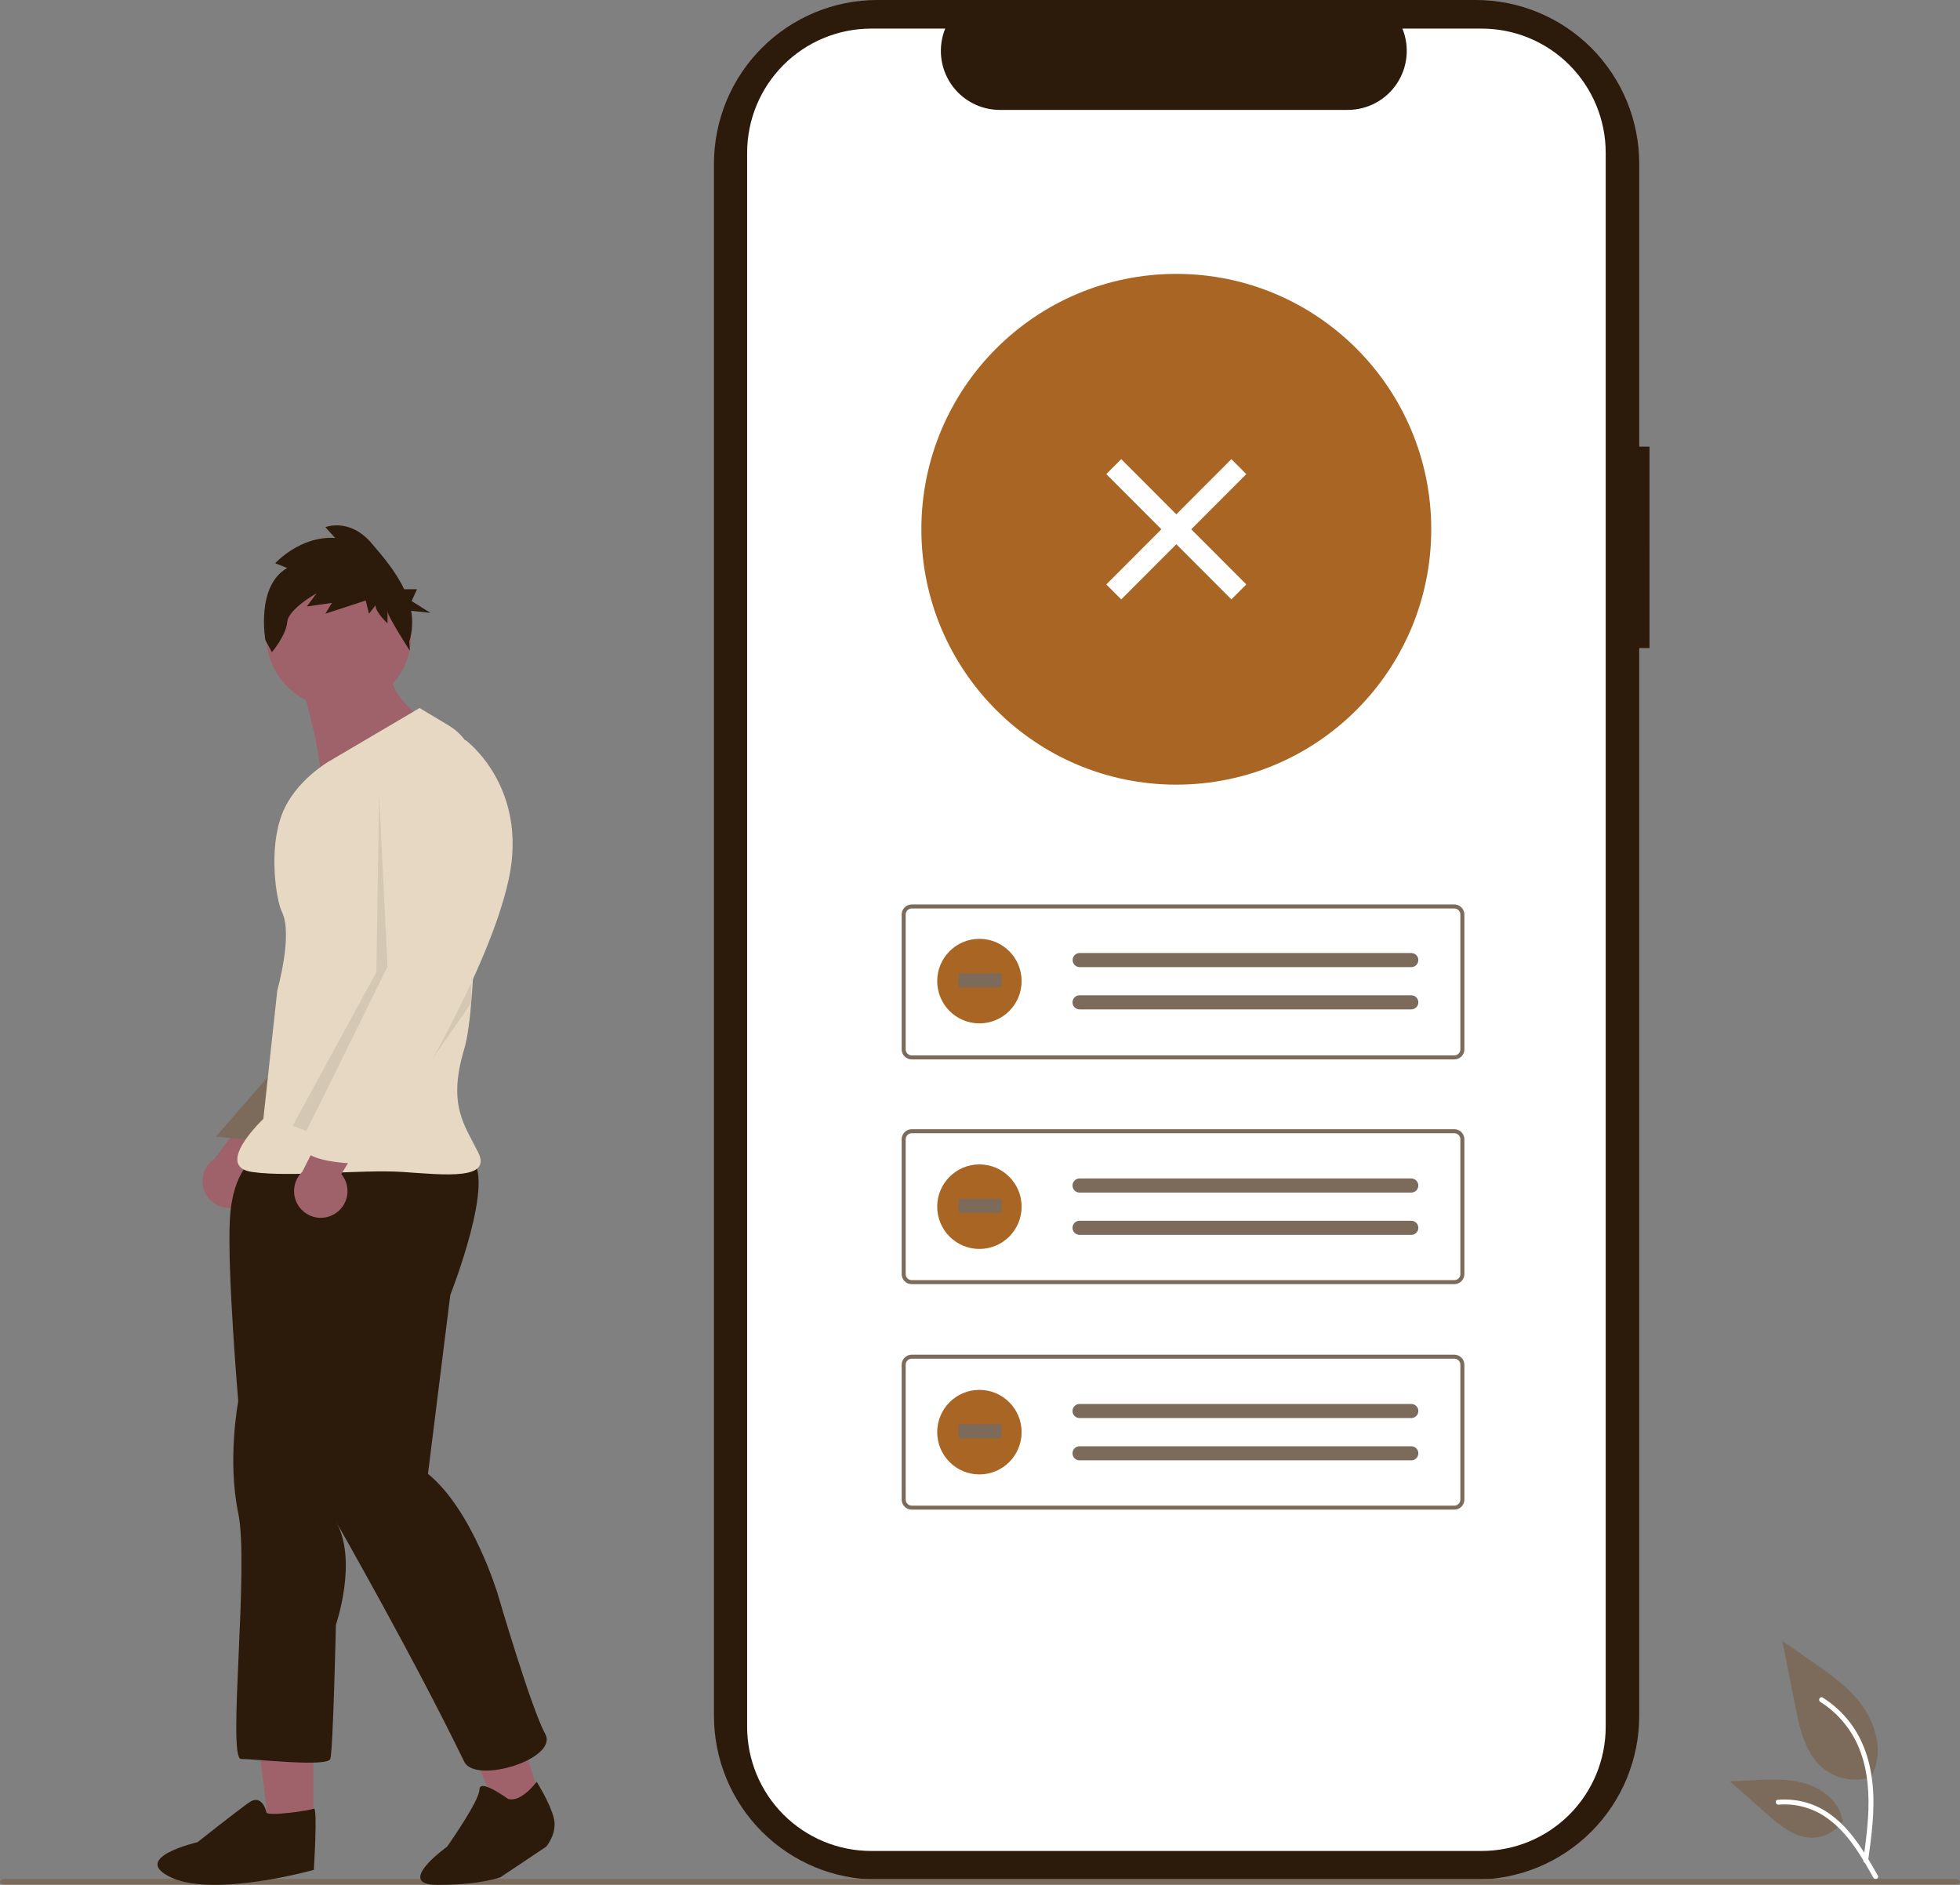 <svg width="286" height="275" viewBox="0 0 286 275" fill="none" xmlns="http://www.w3.org/2000/svg">
<rect x="0" y="0" width="286" height="275" fill="#808080" stroke="none"/>
<g clip-path="url(#clip0_171_947)">
<path d="M43.341 97.453C43.341 97.453 47.818 112.25 46.475 114.044C45.132 115.839 60.801 104.18 60.801 104.18C60.801 104.18 54.981 100.144 57.218 94.315L43.341 97.453Z" fill="#9F616A"/>
<path d="M240.696 65.166H239.194V23.89C239.194 17.554 236.681 11.477 232.208 6.997C227.735 2.517 221.668 3.1162e-09 215.343 3.1162e-09H128.031C124.898 -5.06672e-05 121.797 0.618 118.903 1.818C116.009 3.019 113.38 4.779 111.165 6.997C108.95 9.215 107.193 11.849 105.994 14.747C104.796 17.646 104.179 20.752 104.179 23.89V250.335C104.179 256.671 106.692 262.747 111.165 267.227C115.638 271.708 121.704 274.224 128.03 274.224H215.341C221.667 274.224 227.733 271.707 232.206 267.227C236.679 262.747 239.192 256.671 239.192 250.335V94.547H240.694L240.696 65.166Z" fill="#2C1A0A"/>
<path d="M234.302 22.29V251.934C234.301 256.738 232.396 261.344 229.006 264.741C225.615 268.139 221.017 270.048 216.221 270.051H127.115C122.316 270.051 117.714 268.143 114.321 264.745C110.927 261.347 109.02 256.738 109.02 251.932V22.29C109.021 17.485 110.928 12.876 114.321 9.479C117.715 6.082 122.316 4.174 127.114 4.174H137.923C137.392 5.481 137.19 6.899 137.335 8.303C137.479 9.707 137.966 11.053 138.751 12.225C139.537 13.396 140.598 14.356 141.841 15.021C143.084 15.685 144.471 16.033 145.88 16.035H196.679C198.088 16.033 199.475 15.685 200.718 15.021C201.961 14.356 203.023 13.396 203.808 12.225C204.594 11.053 205.081 9.707 205.225 8.303C205.37 6.899 205.168 5.481 204.637 4.174H216.215C221.01 4.174 225.609 6.082 229.001 9.478C232.393 12.874 234.299 17.48 234.302 22.283V22.29Z" fill="white"/>
<path d="M171.644 114.478C192.189 114.478 208.844 97.796 208.844 77.219C208.844 56.641 192.189 39.959 171.644 39.959C151.099 39.959 134.445 56.641 134.445 77.219C134.445 97.796 151.099 114.478 171.644 114.478Z" fill="#A86523"/>
<path d="M212.215 154.568H133.036C132.648 154.567 132.275 154.412 132 154.137C131.725 153.862 131.57 153.488 131.57 153.099V133.428C131.571 133.038 131.725 132.665 132 132.39C132.275 132.114 132.648 131.959 133.036 131.959H212.215C212.604 131.959 212.976 132.114 213.251 132.39C213.526 132.665 213.681 133.038 213.681 133.428V153.098C213.681 153.487 213.526 153.86 213.251 154.136C212.976 154.411 212.604 154.566 212.215 154.566V154.568ZM133.036 132.546C132.803 132.546 132.579 132.639 132.414 132.804C132.249 132.969 132.157 133.193 132.156 133.427V153.098C132.157 153.332 132.249 153.556 132.414 153.721C132.579 153.886 132.803 153.979 133.036 153.979H212.215C212.448 153.979 212.672 153.886 212.837 153.721C213.002 153.556 213.095 153.332 213.095 153.098V133.427C213.095 133.193 213.002 132.969 212.837 132.804C212.672 132.639 212.448 132.546 212.215 132.546H133.036Z" fill="#7C6B5B"/>
<path d="M157.523 139.043C157.255 139.048 156.998 139.159 156.81 139.351C156.622 139.543 156.517 139.802 156.517 140.071C156.517 140.34 156.622 140.599 156.81 140.791C156.998 140.983 157.255 141.094 157.523 141.099H205.908C206.178 141.107 206.441 141.007 206.638 140.822C206.836 140.637 206.952 140.381 206.963 140.11C206.973 139.839 206.876 139.575 206.693 139.376C206.51 139.176 206.255 139.057 205.985 139.044H205.94H157.523V139.043Z" fill="#7C6B5B"/>
<path d="M157.523 145.21C157.251 145.21 156.99 145.319 156.797 145.512C156.605 145.704 156.497 145.966 156.497 146.239C156.497 146.511 156.605 146.773 156.797 146.965C156.99 147.158 157.251 147.267 157.523 147.267H205.908C206.178 147.274 206.441 147.174 206.638 146.989C206.836 146.804 206.952 146.548 206.963 146.277C206.973 146.007 206.876 145.743 206.693 145.543C206.51 145.343 206.255 145.224 205.985 145.212H205.94H157.523V145.21Z" fill="#7C6B5B"/>
<path d="M212.215 187.357H133.036C132.648 187.356 132.275 187.201 132 186.926C131.725 186.651 131.57 186.277 131.57 185.888V166.217C131.571 165.827 131.725 165.454 132 165.179C132.275 164.903 132.648 164.749 133.036 164.748H212.215C212.604 164.749 212.976 164.903 213.251 165.179C213.526 165.454 213.681 165.827 213.681 166.217V185.889C213.68 186.278 213.525 186.65 213.25 186.925C212.976 187.2 212.603 187.355 212.215 187.355V187.357ZM133.036 165.335C132.803 165.336 132.579 165.428 132.414 165.594C132.249 165.759 132.157 165.983 132.156 166.217V185.889C132.157 186.123 132.249 186.347 132.414 186.512C132.579 186.677 132.803 186.77 133.036 186.77H212.215C212.448 186.77 212.672 186.677 212.837 186.512C213.002 186.347 213.095 186.123 213.095 185.889V166.217C213.095 165.983 213.002 165.759 212.837 165.594C212.672 165.428 212.448 165.336 212.215 165.335H133.036Z" fill="#7C6B5B"/>
<path d="M157.523 171.938C157.251 171.938 156.99 172.047 156.797 172.24C156.605 172.432 156.497 172.694 156.497 172.967C156.497 173.239 156.605 173.501 156.797 173.694C156.99 173.886 157.251 173.995 157.523 173.995H205.908C206.044 173.998 206.179 173.975 206.305 173.926C206.432 173.877 206.548 173.803 206.646 173.709C206.744 173.615 206.822 173.503 206.876 173.378C206.931 173.254 206.96 173.119 206.962 172.984C206.964 172.848 206.939 172.713 206.889 172.586C206.839 172.46 206.764 172.345 206.669 172.248C206.574 172.151 206.461 172.073 206.336 172.02C206.211 171.967 206.077 171.939 205.941 171.938H157.523Z" fill="#7C6B5B"/>
<path d="M157.523 178.107C157.251 178.107 156.99 178.216 156.797 178.409C156.605 178.601 156.497 178.863 156.497 179.135C156.497 179.408 156.605 179.67 156.797 179.862C156.99 180.055 157.251 180.164 157.523 180.164H205.908C206.044 180.167 206.179 180.144 206.305 180.095C206.432 180.046 206.548 179.972 206.646 179.878C206.744 179.784 206.822 179.672 206.876 179.547C206.931 179.423 206.96 179.288 206.962 179.152C206.964 179.017 206.939 178.882 206.889 178.755C206.839 178.629 206.764 178.514 206.669 178.417C206.574 178.32 206.461 178.242 206.336 178.189C206.211 178.136 206.077 178.108 205.941 178.107H157.523Z" fill="#7C6B5B"/>
<path d="M212.215 220.253H133.036C132.648 220.253 132.275 220.098 132 219.822C131.725 219.547 131.57 219.174 131.57 218.785V199.113C131.571 198.724 131.725 198.351 132 198.075C132.275 197.8 132.648 197.645 133.036 197.645H212.215C212.604 197.645 212.976 197.8 213.251 198.075C213.526 198.351 213.681 198.724 213.681 199.113V218.785C213.681 219.175 213.526 219.548 213.251 219.823C212.976 220.098 212.604 220.253 212.215 220.254V220.253ZM133.036 198.232C132.803 198.232 132.579 198.325 132.414 198.49C132.249 198.655 132.157 198.879 132.156 199.113V218.785C132.157 219.019 132.249 219.243 132.414 219.408C132.579 219.573 132.803 219.666 133.036 219.667H212.215C212.448 219.666 212.672 219.573 212.837 219.408C213.002 219.243 213.095 219.019 213.095 218.785V199.113C213.095 198.879 213.002 198.655 212.837 198.49C212.672 198.325 212.448 198.232 212.215 198.232H133.036Z" fill="#7C6B5B"/>
<path d="M157.523 204.836C157.251 204.836 156.99 204.944 156.797 205.137C156.605 205.33 156.497 205.591 156.497 205.864C156.497 206.137 156.605 206.398 156.797 206.591C156.99 206.784 157.251 206.892 157.523 206.892H205.908C206.178 206.9 206.441 206.8 206.638 206.615C206.836 206.429 206.952 206.174 206.963 205.903C206.973 205.632 206.876 205.368 206.693 205.169C206.51 204.969 206.255 204.85 205.985 204.837H205.94H157.523V204.836Z" fill="#7C6B5B"/>
<path d="M157.523 211.005C157.251 211.005 156.99 211.113 156.797 211.306C156.605 211.499 156.497 211.76 156.497 212.033C156.497 212.306 156.605 212.567 156.797 212.76C156.99 212.953 157.251 213.061 157.523 213.061H205.908C206.178 213.069 206.441 212.969 206.638 212.784C206.836 212.598 206.952 212.343 206.963 212.072C206.973 211.801 206.876 211.537 206.693 211.338C206.51 211.138 206.255 211.019 205.985 211.006H205.94H157.523V211.005Z" fill="#7C6B5B"/>
<path d="M285.253 274.942H0.747C0.334 274.942 0 274.762 0 274.539C0 274.316 0.334 274.136 0.747 274.136H285.254C285.666 274.136 286 274.316 286 274.539C286 274.762 285.666 274.942 285.253 274.942Z" fill="#7C6B5B"/>
<path d="M273.204 259.213C271.989 259.641 270.684 259.748 269.415 259.525C268.146 259.301 266.956 258.753 265.96 257.935C263.422 255.802 262.627 252.288 261.98 249.034L260.065 239.409L264.073 242.173C266.956 244.161 269.903 246.213 271.9 249.093C273.896 251.972 274.767 255.903 273.163 259.019" fill="#7C6B5B"/>
<path d="M272.585 271.536C273.09 267.854 273.609 264.126 273.255 260.405C272.94 257.1 271.934 253.873 269.884 251.226C268.797 249.824 267.473 248.623 265.973 247.676C265.582 247.429 265.222 248.05 265.611 248.296C268.207 249.939 270.214 252.365 271.344 255.224C272.592 258.404 272.792 261.87 272.577 265.247C272.447 267.29 272.171 269.319 271.893 271.344C271.871 271.435 271.885 271.532 271.932 271.614C271.978 271.696 272.054 271.757 272.144 271.785C272.235 271.81 272.333 271.797 272.416 271.75C272.498 271.703 272.559 271.626 272.584 271.534L272.585 271.536Z" fill="white"/>
<path d="M268.954 265.629C268.432 266.423 267.716 267.068 266.873 267.504C266.03 267.94 265.09 268.151 264.142 268.116C261.706 268.001 259.675 266.298 257.847 264.682L252.44 259.898L256.019 259.727C258.592 259.603 261.232 259.488 263.685 260.283C266.138 261.078 268.397 262.991 268.845 265.531" fill="#7C6B5B"/>
<path d="M274.011 273.652C271.584 269.348 268.765 264.564 263.731 263.035C262.331 262.611 260.864 262.459 259.407 262.588C258.948 262.626 259.063 263.336 259.523 263.296C261.964 263.093 264.401 263.739 266.423 265.125C268.369 266.451 269.884 268.295 271.166 270.251C271.951 271.447 272.655 272.698 273.358 273.945C273.581 274.343 274.239 274.056 274.011 273.652Z" fill="white"/>
<path d="M142.914 149.31C146.315 149.31 149.073 146.549 149.073 143.142C149.073 139.736 146.315 136.974 142.914 136.974C139.513 136.974 136.756 139.736 136.756 143.142C136.756 146.549 139.513 149.31 142.914 149.31Z" fill="#A86523"/>
<path d="M139.966 141.99C139.895 141.99 139.838 142.451 139.838 143.018C139.838 143.586 139.895 144.046 139.966 144.046H146.022C146.092 144.056 146.151 143.603 146.152 143.035C146.191 142.682 146.148 142.324 146.026 141.991H139.966V141.99Z" fill="#7C6B5B"/>
<path d="M142.914 182.22C146.315 182.22 149.073 179.459 149.073 176.052C149.073 172.646 146.315 169.884 142.914 169.884C139.513 169.884 136.756 172.646 136.756 176.052C136.756 179.459 139.513 182.22 142.914 182.22Z" fill="#A86523"/>
<path d="M139.966 174.9C139.895 174.9 139.838 175.361 139.838 175.928C139.838 176.496 139.895 176.957 139.966 176.957H146.022C146.092 176.966 146.151 176.513 146.152 175.946C146.191 175.592 146.148 175.235 146.026 174.901L139.966 174.9Z" fill="#7C6B5B"/>
<path d="M142.914 215.116C146.315 215.116 149.073 212.355 149.073 208.948C149.073 205.542 146.315 202.78 142.914 202.78C139.513 202.78 136.756 205.542 136.756 208.948C136.756 212.355 139.513 215.116 142.914 215.116Z" fill="#A86523"/>
<path d="M139.966 207.796C139.895 207.796 139.838 208.257 139.838 208.824C139.838 209.392 139.895 209.853 139.966 209.853H146.022C146.092 209.862 146.151 209.409 146.152 208.842C146.192 208.488 146.148 208.131 146.026 207.797L139.966 207.796Z" fill="#7C6B5B"/>
<path d="M163.609 66.987L161.43 69.169L179.681 87.449L181.86 85.267L163.609 66.987Z" fill="white"/>
<path d="M181.86 69.171L179.68 66.989L161.43 85.269L163.609 87.451L181.86 69.171Z" fill="white"/>
<path d="M34.771 175.997C35.305 175.808 35.791 175.504 36.194 175.106C36.598 174.708 36.91 174.227 37.108 173.695C37.306 173.164 37.385 172.595 37.34 172.03C37.294 171.465 37.126 170.916 36.846 170.423L45.923 160.057L38.838 159.079L31.303 169.072C30.507 169.597 29.931 170.397 29.684 171.32C29.437 172.243 29.537 173.224 29.964 174.078C30.392 174.932 31.117 175.599 32.003 175.953C32.889 176.307 33.873 176.323 34.77 175.998L34.771 175.997Z" fill="#9F616A"/>
<path d="M45.718 267.859H39.387L36.375 243.398H45.72L45.718 267.859Z" fill="#9F616A"/>
<path d="M78.861 262.552L72.813 264.432L62.696 241.967L71.621 239.192L78.861 262.552Z" fill="#9F616A"/>
<path d="M40.87 155.087L31.493 165.844L38.834 166.505L40.87 155.087Z" fill="#7C6B5B"/>
<path d="M37.206 168.952C37.206 168.952 33.949 170.583 33.542 177.923C33.135 185.263 34.763 204.431 34.763 204.431C34.763 204.431 33.135 212.994 34.763 220.742C36.392 228.489 33.135 256.625 35.17 256.625C37.206 256.625 47.791 257.849 48.199 256.625C48.606 255.402 49.013 237.052 49.013 237.052C49.013 237.052 52.27 227.673 49.013 221.965C49.013 221.965 60.385 241.855 67.741 257.034C69.351 260.356 81.583 256.626 79.548 252.956C77.512 249.286 72.627 232.567 72.627 232.567C72.627 232.567 68.962 220.333 62.449 215.032L65.706 188.934C65.706 188.934 72.627 171.4 68.556 168.953C64.486 166.506 37.206 168.952 37.206 168.952Z" fill="#2C1A0A"/>
<path d="M49.42 103.299C55.266 103.299 60.005 98.552 60.005 92.697C60.005 86.841 55.266 82.094 49.42 82.094C43.574 82.094 38.834 86.841 38.834 92.697C38.834 98.552 43.574 103.299 49.42 103.299Z" fill="#9F616A"/>
<path d="M61.227 103.298L48.067 111.046C48.067 111.046 43.029 113.888 41.146 118.794C39.14 124.022 40.306 131.383 41.146 133.066C42.775 136.329 40.463 144.484 40.463 144.484L38.428 163.242C38.428 163.242 31.099 170.174 36.799 170.99C42.499 171.805 52.677 170.582 58.784 170.99C64.891 171.398 71.812 172.213 69.777 168.134C67.741 164.056 65.299 161.202 67.741 153.048C69.653 146.666 69.57 122.804 69.444 112.727C69.426 111.343 69.056 109.986 68.368 108.786C67.679 107.586 66.695 106.582 65.51 105.87L61.227 103.298Z" fill="#E6D8C3"/>
<path opacity="0.1" d="M55.325 116.145L56.546 141.019L44.71 165.028L42.702 164.262L54.916 141.834L55.325 116.145Z" fill="#3B2F2F"/>
<path opacity="0.1" d="M68.759 146.32V143.464L54.918 166.301L68.759 146.32Z" fill="#3B2F2F"/>
<path d="M41.907 82.874L40.158 82.174C40.158 82.174 43.818 78.139 48.908 78.49L47.476 76.911C47.476 76.911 50.976 75.507 54.158 79.191C55.831 81.128 57.766 83.404 58.973 85.968H60.848L60.066 87.693L62.803 89.418L59.993 89.11C60.259 90.599 60.168 92.13 59.727 93.577L59.804 94.941C59.804 94.941 56.546 89.891 56.546 89.192V90.944C56.546 90.944 54.796 89.365 54.796 88.312L53.841 89.54L53.364 87.611L47.477 89.54L48.431 87.961L44.772 88.487L46.203 86.558C46.203 86.558 42.067 88.838 41.908 90.768C41.749 92.698 39.681 95.154 39.681 95.154L38.727 93.399C38.727 93.399 37.294 85.506 41.907 82.874Z" fill="#2C1A0A"/>
<path d="M48.756 177.151C49.248 176.87 49.672 176.484 49.999 176.021C50.325 175.558 50.547 175.029 50.648 174.47C50.748 173.912 50.725 173.339 50.581 172.79C50.436 172.242 50.173 171.732 49.81 171.296L56.907 159.482L49.76 159.778L44.116 170.952C43.426 171.611 43.001 172.501 42.922 173.452C42.842 174.404 43.115 175.352 43.687 176.116C44.258 176.88 45.09 177.408 46.025 177.599C46.959 177.79 47.931 177.631 48.756 177.152V177.151Z" fill="#9F616A"/>
<path d="M64.891 108.6L67.945 107.989C67.945 107.989 77.105 114.717 74.255 128.174C71.405 141.631 58.784 162.02 58.784 162.02C58.784 162.02 55.934 165.69 55.12 166.505C54.306 167.32 52.677 166.505 53.492 167.729C54.306 168.952 52.27 169.767 52.27 169.767C52.27 169.767 43.313 169.767 44.127 166.505C44.942 163.243 58.784 139.998 58.784 139.998L56.748 118.385C56.748 118.385 55.12 107.785 64.891 108.6Z" fill="#E6D8C3"/>
<path d="M74.136 262.465C74.136 262.465 69.965 259.401 69.965 261.072C69.965 262.743 65.237 269.428 65.237 269.428C65.237 269.428 57.45 275 63.846 275C70.243 275 73.024 273.885 73.024 273.885L79.699 269.428C79.699 269.428 81.368 267.478 80.811 265.25C80.255 263.022 78.307 259.958 78.307 259.958C78.307 259.958 76.083 263.022 74.136 262.465Z" fill="#2C1A0A"/>
<path d="M38.887 264.45C38.887 264.45 38.312 261.567 36.297 263.009C34.283 264.45 28.815 268.774 28.815 268.774C28.815 268.774 18.742 271.079 25.074 273.962C31.405 276.845 45.794 272.809 45.794 272.809C45.794 272.809 46.37 263.585 45.794 263.873C45.218 264.162 39.175 265.026 38.887 264.45Z" fill="#2C1A0A"/>
</g>
<defs>
<clipPath id="clip0_171_947">
<rect width="286" height="275" fill="white"/>
</clipPath>
</defs>
</svg>

